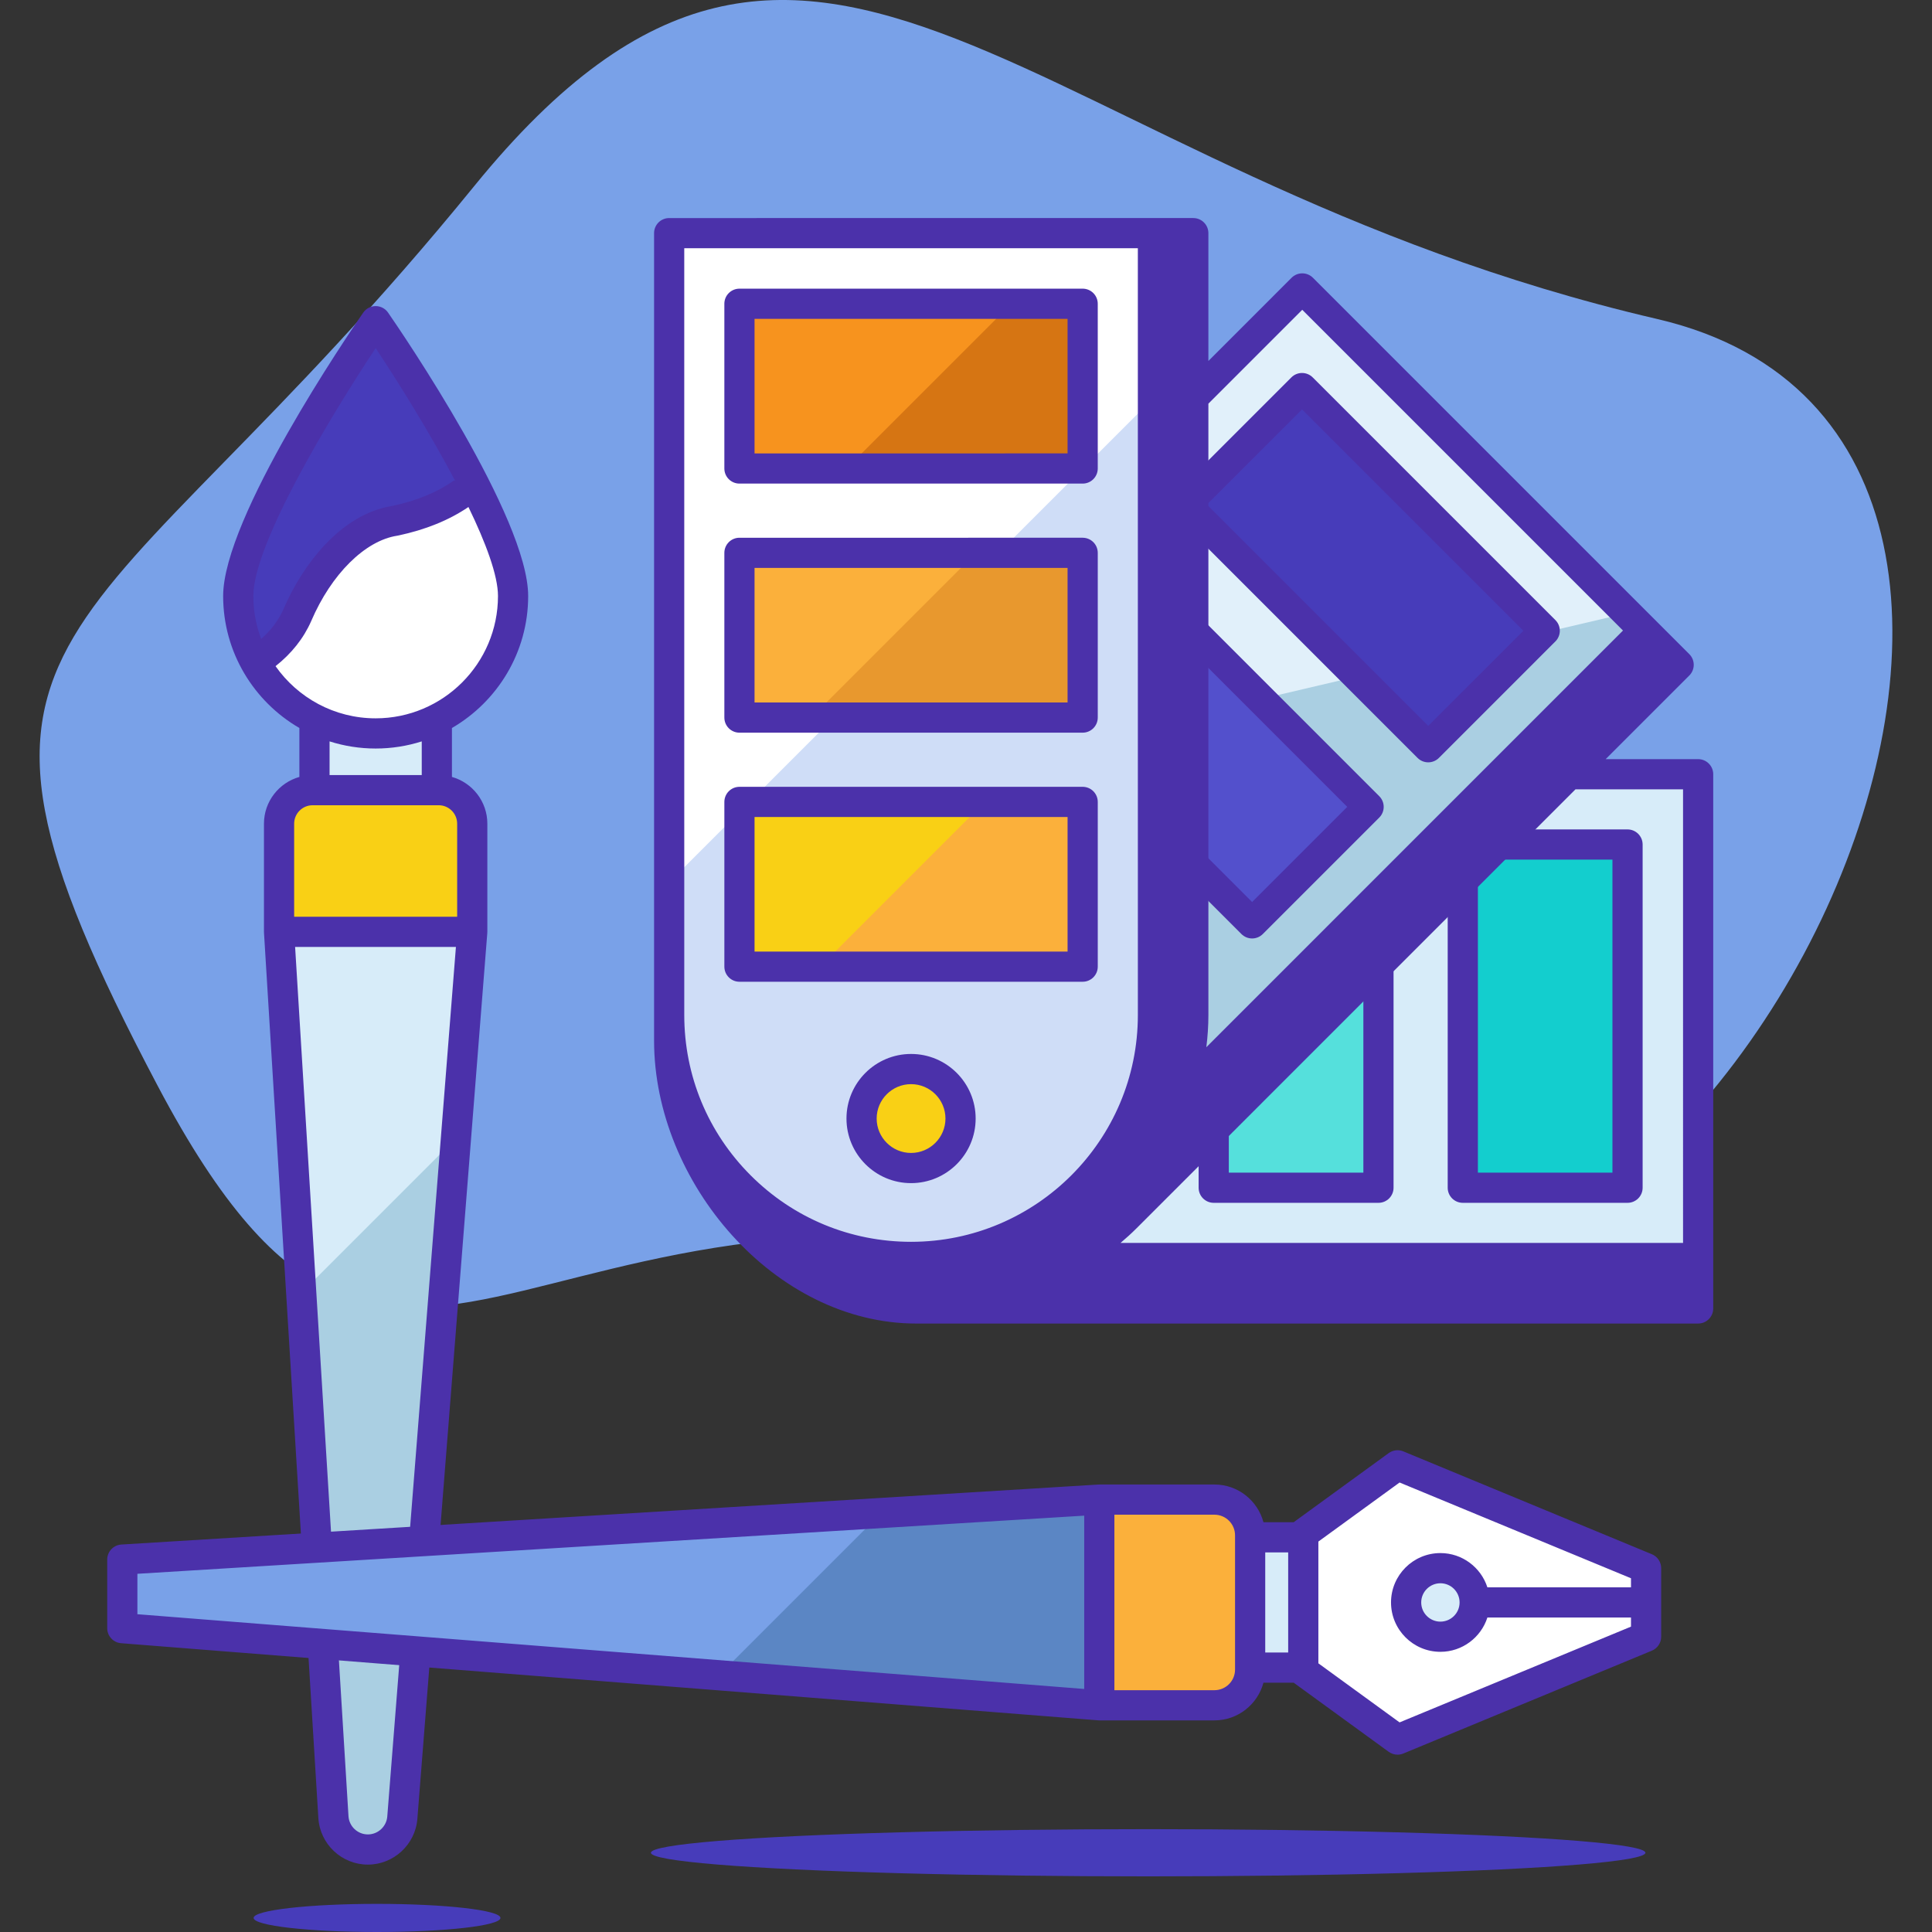 <?xml version="1.0" encoding="iso-8859-1"?>
<!-- Generator: Adobe Illustrator 19.0.0, SVG Export Plug-In . SVG Version: 6.00 Build 0)  -->
<svg version="1.1" id="Capa_1" xmlns="http://www.w3.org/2000/svg" xmlns:xlink="http://www.w3.org/1999/xlink" x="0px" y="0px"
	 viewBox="0 0 512 512" style="enable-background:new 0 0 512 512;" xml:space="preserve">
<rect x="0" y="0" width="512" height="512" fill="#333333" stroke="none"/>
<path style="fill:#79A1E8;" d="M439.169,84.537c140.168,32.58,19.073,298.362-118.749,256.965
	c-180.302-54.157-211.401,73.513-278.623-53.726S21.647,177.172,125.794,49.17C216.616-62.454,271.031,45.455,439.169,84.537z"/>
<g>
	<rect x="83.34" y="187.638" style="fill:#D7ECF9;" width="32.426" height="25.599"/>
	<path style="fill:#D7ECF9;" d="M73.954,246.943l14.405,234.604c0.296,4.828,4.298,8.592,9.135,8.592l0,0
		c4.776,0,8.748-3.672,9.124-8.432l18.534-234.764L73.954,246.943L73.954,246.943z"/>
</g>
<path style="fill:#AACFE2;" d="M79.832,342.669l8.528,138.879c0.296,4.828,4.298,8.591,9.136,8.591c4.776,0,8.748-3.672,9.124-8.432
	l14.214-180.039L79.832,342.669z"/>
<path style="fill:#F9D015;" d="M116.264,209.397H82.842c-4.909,0-8.889,3.98-8.889,8.889v28.657h51.199v-28.657
	C125.153,213.377,121.173,209.397,116.264,209.397z"/>
<path style="fill:#FFFFFF;" d="M63.137,157.95c0-20.112,36.416-72.832,36.416-72.832s36.416,52.72,36.416,72.832
	s-16.304,36.416-36.416,36.416S63.137,178.062,63.137,157.95z"/>
<path style="fill:#473CBA;" d="M78.802,162.997c5.168-12.059,14.642-23.256,25.84-24.978c8.491-1.788,15.575-4.981,20.923-9.792
	c-10.763-21.032-26.011-43.109-26.011-43.109s-36.416,52.72-36.416,72.832c0,6.354,1.631,12.326,4.492,17.526
	C72.568,172.38,76.537,168.175,78.802,162.997z"/>
<path style="fill:#4B31AA;" d="M119.767,205.894v-12.968c12.065-7,20.203-20.052,20.203-34.977
	c0-20.759-33.326-69.605-37.126-75.105c-0.747-1.081-1.977-1.727-3.291-1.727c-1.315,0-2.544,0.646-3.291,1.727
	c-3.8,5.501-37.125,54.347-37.125,75.105c0,14.925,8.138,27.977,20.203,34.977v12.968c-5.408,1.531-9.387,6.501-9.387,12.392v28.657
	c0,0.043,0.011,0.083,0.013,0.126c0.001,0.04-0.007,0.079-0.005,0.119l14.406,234.605c0.424,6.923,6.19,12.347,13.127,12.347
	c6.817,0,12.576-5.323,13.111-12.118l18.534-234.764c0.004-0.051-0.006-0.101-0.004-0.151c0.002-0.055,0.016-0.107,0.016-0.163
	v-28.657C129.153,212.395,125.174,207.425,119.767,205.894z M69.207,169.336c-0.013-0.035-0.028-0.069-0.041-0.104
	c-0.124-0.346-0.228-0.698-0.344-1.047c-0.004,0.008-0.008,0.015-0.012,0.023c-1.08-3.227-1.673-6.674-1.673-10.259
	c0-13.971,21.027-48.533,32.416-65.69c5.859,8.827,14.266,22.26,21.052,35.127c-0.114-0.014-0.229-0.023-0.342-0.039
	c-4.322,3.084-9.798,5.348-16.343,6.737c-13.502,2.144-23.718,15.504-28.787,27.324C73.846,164.34,71.83,167.028,69.207,169.336z
	 M73.02,176.538c4.214-3.319,7.454-7.383,9.447-11.938c0.004-0.01,0.008-0.019,0.012-0.028c5.322-12.42,14.261-21.291,22.771-22.601
	c0.072-0.011,0.144-0.023,0.216-0.039c7.318-1.54,13.561-4.092,18.676-7.57c4.602,9.496,7.828,18.12,7.828,23.586
	c0,17.875-14.542,32.417-32.417,32.417C88.591,190.366,78.89,184.892,73.02,176.538z M99.553,198.366
	c4.256,0,8.358-0.665,12.214-1.891v8.922H87.34v-8.922C91.195,197.701,95.297,198.366,99.553,198.366z M77.953,218.286
	c0-2.695,2.193-4.889,4.889-4.889h33.422c2.695,0,4.889,2.193,4.889,4.889v24.657H77.953L77.953,218.286L77.953,218.286z
	 M102.631,481.393c-0.21,2.662-2.466,4.747-5.137,4.747c-2.717,0-4.976-2.124-5.143-4.837L78.206,250.943h42.618L102.631,481.393z"
	/>
<path style="fill:#D7ECF9;" d="M450.025,333.389H242.822c-35.404,0-64.105-28.701-64.105-64.105v0
	c0-35.404,28.701-64.105,64.105-64.105h207.202V333.389z"/>
<rect x="387.655" y="223.807" style="fill:#13CECE;" width="43.658" height="90.955"/>
<path style="fill:#4B31AA;" d="M431.314,318.762h-43.658c-2.209,0-4-1.791-4-4v-90.955c0-2.209,1.791-4,4-4h43.658
	c2.209,0,4,1.791,4,4v90.955C435.314,316.971,433.523,318.762,431.314,318.762z M391.656,310.762h35.658v-82.955h-35.658V310.762z"
	/>
<rect x="321.647" y="223.807" style="fill:#55E0DC;" width="43.658" height="90.955"/>
<path style="fill:#4B31AA;" d="M365.306,318.762h-43.658c-2.209,0-4-1.791-4-4v-90.955c0-2.209,1.791-4,4-4h43.658
	c2.209,0,4,1.791,4,4v90.955C369.306,316.971,367.515,318.762,365.306,318.762z M325.648,310.762h35.658v-82.955h-35.658V310.762z"
	/>
<path style="fill:#E1F0FA;" d="M435.768,167.097L289.255,313.614c-25.034,25.035-65.623,25.036-90.657,0.001l0,0
	c-25.034-25.034-25.035-65.624,0-90.658L345.11,76.439L435.768,167.097z"/>
<path style="fill:#AACFE2;" d="M206.29,215.264l-7.692,7.692c-25.034,25.035-25.034,65.624,0,90.659h0
	c25.034,25.034,65.623,25.034,90.657-0.001l146.513-146.517l-4.611-4.611L206.29,215.264z"/>
<polygon style="fill:#473CBA;" points="378.495,198.028 409.366,167.156 345.051,102.841 314.18,133.713 "/>
<path style="fill:#4B31AA;" d="M378.495,202.028c-1.061,0-2.078-0.422-2.828-1.172l-64.315-64.314c-1.562-1.562-1.562-4.095,0-5.656
	l30.871-30.872c0.75-0.75,1.768-1.172,2.828-1.172c1.061,0,2.078,0.422,2.828,1.172l64.315,64.314c1.562,1.562,1.562,4.095,0,5.656
	l-30.871,30.872C380.574,201.606,379.556,202.028,378.495,202.028z M319.837,133.714l58.658,58.657l25.214-25.215l-58.658-58.657
	L319.837,133.714z"/>
<polygon style="fill:#5350CC;" points="331.821,244.704 362.692,213.832 298.377,149.517 267.506,180.389 "/>
<path style="fill:#4B31AA;" d="M331.822,248.704c-1.061,0-2.078-0.422-2.828-1.172l-64.315-64.315c-1.562-1.562-1.562-4.095,0-5.656
	l30.871-30.872c0.75-0.75,1.768-1.172,2.828-1.172c1.061,0,2.078,0.422,2.828,1.172l64.315,64.315c1.562,1.562,1.562,4.095,0,5.656
	l-30.871,30.872C333.9,248.282,332.882,248.704,331.822,248.704z M273.163,180.389l58.658,58.658l25.214-25.215l-58.658-58.658
	L273.163,180.389z"/>
<path style="fill:#FFFFFF;" d="M305.542,61.786l0.003,207.204c0.001,35.404-28.699,64.106-64.103,64.106h0
	c-35.404,0.001-64.105-28.7-64.105-64.104l-0.003-207.204L305.542,61.786z"/>
<path style="fill:#CFDDF7;" d="M177.337,233.83l0.001,35.162c0.001,35.404,28.701,64.105,64.105,64.104h0
	c35.404-0.001,64.104-28.702,64.103-64.106l-0.002-163.366L177.337,233.83z"/>
<path style="fill:#4B31AA;" d="M173.337,275.853c0.035,37.523,31.954,74.901,69.485,74.901h207.202c2.209,0,4-1.791,4-4v-13.365
	v-0.221V205.18c0-2.209-1.791-4-4-4h-24.505l22.166-22.166c1.562-1.562,1.562-4.095,0-5.656l-10.835-10.835h0l-88.911-88.911
	c-0.75-0.75-1.768-1.172-2.828-1.172s-2.078,0.422-2.828,1.172l-22.047,22.048l-0.001-33.873c0-1.061-0.422-2.078-1.172-2.828
	c-0.75-0.75-1.768-1.172-2.828-1.172l-138.9,0.002c-2.209,0-4,1.791-4,4L173.337,275.853z M345.111,82.097l85,85L319.692,277.52
	c0.349-2.809,0.546-5.654,0.546-8.53l-0.002-162.018L345.111,82.097z M301.542,65.786l0.004,203.204
	c0,33.143-26.962,60.105-60.103,60.105c-16.055,0-31.148-6.251-42.501-17.604c-11.352-11.352-17.604-26.445-17.604-42.5
	l-0.003-203.204L301.542,65.786z M446.025,329.389H296.949c1.445-1.222,2.861-2.497,4.223-3.858L417.519,209.18h28.505
	L446.025,329.389L446.025,329.389z"/>
<rect x="195.961" y="80.498" style="fill:#F7931E;" width="90.955" height="43.659"/>
<polygon style="fill:#D67513;" points="286.916,80.498 268.002,80.498 224.343,124.157 286.917,124.156 "/>
<path style="fill:#4B31AA;" d="M195.962,128.157c-2.209,0-4-1.791-4-4l-0.001-43.658c0-1.061,0.421-2.078,1.172-2.828
	c0.75-0.75,1.768-1.172,2.828-1.172l90.955-0.002c1.061,0,2.078,0.422,2.828,1.172c0.75,0.75,1.172,1.768,1.172,2.828v43.659
	c0,2.209-1.791,4-4,4L195.962,128.157z M199.961,84.499l0.001,35.658l82.954-0.001V84.497L199.961,84.499z"/>
<rect x="195.961" y="146.506" style="fill:#FBB03B;" width="90.955" height="43.659"/>
<polygon style="fill:#E8982E;" points="286.917,146.506 258.661,146.506 215.001,190.166 286.918,190.165 "/>
<path style="fill:#4B31AA;" d="M195.963,194.166c-2.209,0-4-1.791-4-4l-0.001-43.659c0-1.061,0.422-2.078,1.172-2.828
	s1.768-1.172,2.828-1.172l90.955-0.001c1.061,0,2.078,0.422,2.828,1.172c0.75,0.75,1.172,1.768,1.172,2.828v43.658
	c0,2.209-1.791,4-4,4L195.963,194.166z M199.962,150.507l0.001,35.659l82.954-0.002v-35.658L199.962,150.507z"/>
<rect x="195.962" y="212.513" style="fill:#F9D015;" width="90.955" height="43.659"/>
<polygon style="fill:#FBB03B;" points="286.918,212.514 260.986,212.514 217.327,256.174 286.919,256.173 "/>
<path style="fill:#4B31AA;" d="M195.964,260.174c-2.209,0-4-1.791-4-4l-0.001-43.659c0-1.061,0.422-2.078,1.172-2.828
	s1.768-1.172,2.828-1.172l90.955-0.001c1.061,0,2.078,0.422,2.828,1.172c0.75,0.75,1.172,1.768,1.172,2.828v43.659
	c0,2.209-1.791,4-4,4L195.964,260.174z M199.963,216.515l0.001,35.659l82.954-0.001v-35.659L199.963,216.515z"/>
<circle style="fill:#F9D015;" cx="241.441" cy="296.426" r="13.117"/>
<path style="fill:#4B31AA;" d="M241.441,313.542c-9.438,0-17.116-7.679-17.116-17.116c0-9.438,7.679-17.116,17.116-17.116
	c9.438,0,17.116,7.679,17.116,17.116C258.557,305.863,250.878,313.542,241.441,313.542z M241.441,287.31
	c-5.026,0-9.116,4.09-9.116,9.116c0,5.026,4.09,9.116,9.116,9.116s9.116-4.09,9.116-9.116
	C250.557,291.399,246.467,287.31,241.441,287.31z"/>
<rect x="327.212" y="407.404" style="fill:#D7ECF9;" width="27.255" height="34.522"/>
<polygon style="fill:#FFFFFF;" points="436.229,433.75 436.229,415.581 370.365,388.327 345.382,406.496 345.382,442.835 
	370.365,461.005 "/>
<g>
	<circle style="fill:#D7ECF9;" cx="381.72" cy="424.665" r="9.085"/>
</g>
<polygon style="fill:#79A1E8;" points="291.327,397.411 32.412,413.31 32.412,431.48 291.328,451.92 "/>
<polygon style="fill:#5B86C4;" points="291.327,397.411 233.54,400.96 190.537,443.963 291.328,451.92 "/>
<path style="fill:#FBB03B;" d="M331.301,442.457l0-35.582c0-5.226-4.237-9.463-9.463-9.463h-30.51l0,54.509h30.51
	C327.064,451.92,331.301,447.683,331.301,442.457z"/>
<path style="fill:#4B31AA;" d="M437.758,411.885l-65.864-27.255c-1.283-0.529-2.755-0.357-3.882,0.461l-24.982,18.17
	c-0.061,0.045-0.116,0.096-0.175,0.143h-8.025c-1.536-5.744-6.771-9.993-12.993-9.993h-30.51c-0.044,0-0.084,0.011-0.127,0.013
	c-0.04,0.001-0.078-0.007-0.118-0.005l-258.915,15.9c-2.11,0.129-3.755,1.878-3.755,3.992v18.169c0,2.087,1.604,3.823,3.686,3.987
	l258.915,20.44c0.104,0.009,0.21,0.013,0.314,0.013h30.51c6.222,0,11.457-4.249,12.993-9.993h8.025
	c0.058,0.048,0.113,0.099,0.175,0.143l24.982,18.17c0.694,0.505,1.521,0.765,2.353,0.765c0.518,0,1.037-0.101,1.529-0.304
	l65.864-27.255c1.495-0.619,2.471-2.078,2.471-3.696v-18.169C440.229,413.963,439.253,412.504,437.758,411.885z M335.3,411.404
	h6.082v26.522H335.3V411.404z M36.412,417.072l250.915-15.408v45.928L36.412,427.783V417.072z M327.3,442.457
	c0,3.013-2.45,5.463-5.463,5.463h-26.51v-46.509h26.51c3.013,0,5.463,2.451,5.463,5.464V442.457z M370.905,456.452l-21.523-15.654
	v-32.265l21.523-15.654l61.323,25.376v2.41l-38.054,0.001c-1.695-5.264-6.635-9.085-12.454-9.085
	c-7.215,0-13.085,5.87-13.085,13.085c0,7.215,5.87,13.084,13.085,13.084c5.82,0,10.759-3.821,12.454-9.084l38.054-0.001v2.411
	L370.905,456.452z M386.806,424.666c0,2.804-2.281,5.084-5.085,5.084s-5.085-2.28-5.085-5.084c0-2.804,2.281-5.085,5.085-5.085
	S386.806,421.862,386.806,424.666z"/>
<g>
	<ellipse style="fill:#473CBA;" cx="304.276" cy="491.001" rx="131.776" ry="6.256"/>
	<ellipse style="fill:#473CBA;" cx="99.92" cy="508.272" rx="32.709" ry="3.728"/>
</g>
<g>
</g>
<g>
</g>
<g>
</g>
<g>
</g>
<g>
</g>
<g>
</g>
<g>
</g>
<g>
</g>
<g>
</g>
<g>
</g>
<g>
</g>
<g>
</g>
<g>
</g>
<g>
</g>
<g>
</g>
</svg>

